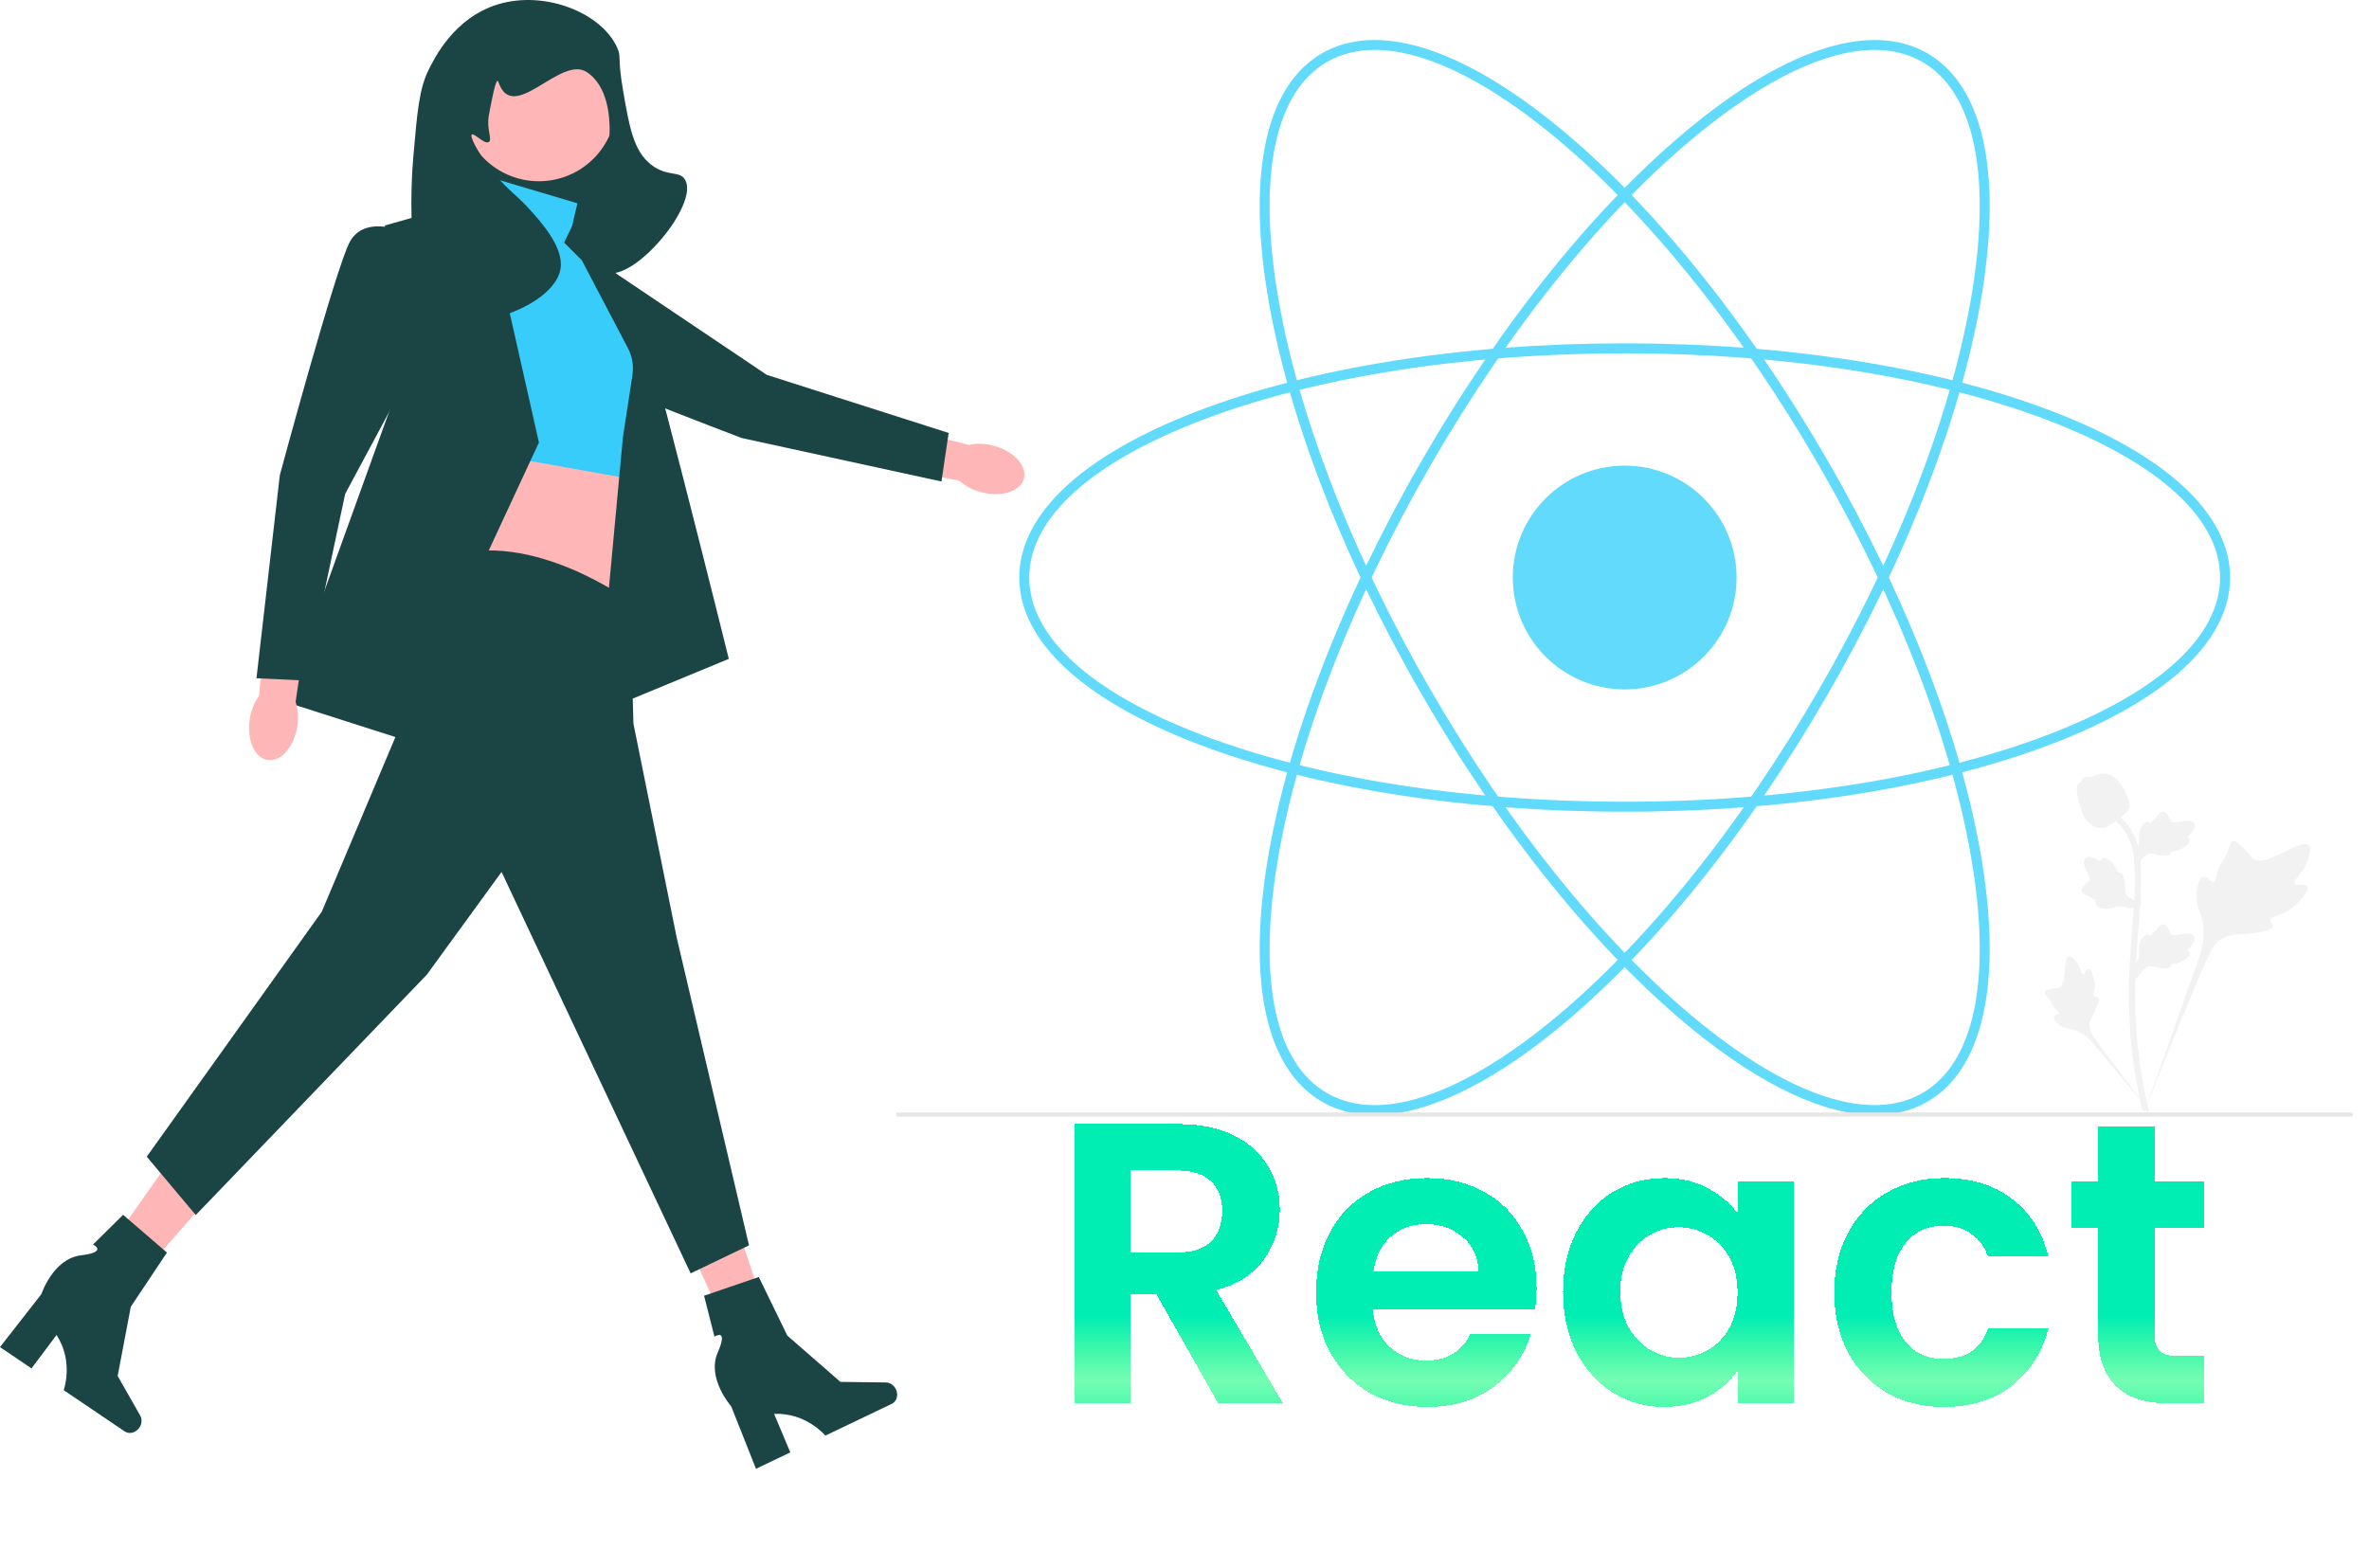 <svg width="296" height="196" viewBox="0 0 296 196" fill="none" xmlns="http://www.w3.org/2000/svg">
<g clip-path="url(#clip0_21_2)">
<path d="M203 101.441C182.887 101.441 163.968 98.447 149.73 93.01C135.301 87.501 127.355 80.101 127.355 72.172C127.355 64.244 135.301 56.844 149.73 51.335C163.968 45.898 182.887 42.904 203 42.904C223.113 42.904 242.031 45.898 256.27 51.335C270.699 56.844 278.645 64.244 278.645 72.172C278.645 80.101 270.699 87.501 256.27 93.01C242.031 98.447 223.113 101.441 203 101.441ZM203 44.153C183.035 44.153 164.275 47.118 150.175 52.501C136.264 57.813 128.604 64.799 128.604 72.172C128.604 79.546 136.264 86.533 150.175 91.844C164.275 97.228 183.035 100.193 203 100.193C222.965 100.193 241.725 97.228 255.825 91.844C269.735 86.533 277.396 79.547 277.396 72.172C277.396 64.798 269.735 57.813 255.825 52.501C241.725 47.118 222.964 44.153 203 44.153Z" fill="#61DAFB"/>
<path d="M234.254 139.345C228.003 139.345 220.212 135.733 211.589 128.725C199.761 119.112 187.709 104.225 177.653 86.807C167.596 69.389 160.73 51.508 158.319 36.458C155.876 21.208 158.311 10.626 165.178 6.662C172.044 2.698 182.426 5.88 194.411 15.62C206.239 25.233 218.291 40.12 228.347 57.538C238.404 74.957 245.27 92.838 247.681 107.887C250.125 123.137 247.689 133.719 240.823 137.683C238.896 138.796 236.692 139.345 234.254 139.345ZM171.78 6.239C169.551 6.239 167.546 6.737 165.802 7.744C159.416 11.431 157.196 21.558 159.552 36.261C161.939 51.164 168.752 68.893 178.734 86.183C188.716 103.472 200.664 118.237 212.377 127.756C223.932 137.148 233.813 140.29 240.198 136.602C246.584 132.915 248.804 122.787 246.448 108.085C244.061 93.182 237.248 75.453 227.266 58.163C217.284 40.873 205.336 26.109 193.623 16.589C185.225 9.763 177.71 6.239 171.78 6.239Z" fill="#61DAFB"/>
<path d="M171.746 139.345C169.308 139.345 167.105 138.796 165.178 137.683C158.311 133.719 155.876 123.137 158.319 107.887C160.73 92.838 167.596 74.957 177.653 57.538C187.709 40.12 199.761 25.233 211.589 15.62C223.574 5.879 233.957 2.698 240.823 6.662C247.689 10.626 250.125 21.208 247.681 36.458C245.27 51.508 238.404 69.389 228.347 86.807C218.291 104.225 206.239 119.112 194.411 128.725C185.789 135.732 177.996 139.345 171.746 139.345ZM234.221 6.239C228.29 6.239 220.776 9.763 212.377 16.589C200.664 26.109 188.716 40.873 178.734 58.163C168.752 75.453 161.939 93.182 159.552 108.085C157.196 122.787 159.416 132.915 165.802 136.602C167.546 137.609 169.552 138.106 171.78 138.106C177.71 138.107 185.224 134.583 193.623 127.756C205.336 118.237 217.284 103.472 227.266 86.183C237.248 68.893 244.061 51.163 246.448 36.261C248.804 21.558 246.584 11.431 240.198 7.743C238.454 6.737 236.448 6.239 234.221 6.239Z" fill="#61DAFB"/>
<path d="M203 86.154C210.721 86.154 216.981 79.894 216.981 72.173C216.981 64.451 210.721 58.191 203 58.191C195.278 58.191 189.019 64.451 189.019 72.173C189.019 79.894 195.278 86.154 203 86.154Z" fill="#61DAFB"/>
<path d="M288.301 110.754C288.038 110.31 286.898 110.786 286.688 110.382C286.479 109.981 287.539 109.368 288.144 107.97C288.253 107.717 288.941 106.128 288.432 105.637C287.466 104.707 283.05 108.544 281.505 107.289C281.165 107.013 280.928 106.463 279.902 105.57C279.493 105.215 279.246 105.054 279.008 105.114C278.668 105.199 278.642 105.652 278.278 106.545C277.733 107.883 277.41 107.802 277.092 108.87C276.856 109.663 276.91 110.124 276.633 110.213C276.24 110.34 275.878 109.5 275.381 109.575C274.873 109.652 274.566 110.631 274.469 111.364C274.287 112.739 274.792 113.647 275.072 114.601C275.376 115.638 275.556 117.215 274.854 119.448L267.9 139.041C269.435 135.02 273.88 123.999 275.748 119.904C276.287 118.722 276.883 117.522 278.105 117.049C279.282 116.593 280.899 116.866 282.959 116.369C283.2 116.311 283.868 116.141 283.952 115.748C284.022 115.424 283.629 115.242 283.689 114.938C283.77 114.53 284.543 114.525 285.492 114.054C286.161 113.723 286.578 113.328 286.937 112.988C287.045 112.886 288.652 111.346 288.301 110.754Z" fill="#F2F2F2"/>
<path d="M260.942 121.069C260.648 121.07 260.553 121.767 260.294 121.753C260.037 121.74 260.042 121.043 259.53 120.343C259.438 120.216 258.856 119.42 258.468 119.529C257.734 119.734 258.342 123.009 257.28 123.405C257.047 123.492 256.709 123.449 255.974 123.696C255.682 123.793 255.532 123.868 255.492 124.003C255.436 124.194 255.651 124.338 255.984 124.774C256.484 125.428 256.351 125.563 256.783 126.027C257.104 126.371 257.346 126.478 257.31 126.64C257.259 126.869 256.742 126.804 256.635 127.07C256.527 127.342 256.918 127.775 257.25 128.034C257.873 128.52 258.464 128.534 259.013 128.672C259.61 128.822 260.436 129.188 261.329 130.177L268.939 139.244C267.409 137.33 263.282 131.968 261.811 129.87C261.386 129.264 260.969 128.626 261.09 127.889C261.206 127.18 261.806 126.465 262.157 125.311C262.198 125.176 262.307 124.799 262.138 124.645C261.999 124.517 261.797 124.657 261.665 124.54C261.488 124.382 261.708 124.002 261.751 123.4C261.782 122.976 261.708 122.657 261.645 122.383C261.626 122.301 261.334 121.067 260.942 121.069H260.942Z" fill="#F2F2F2"/>
<path d="M266.811 122.386L266.633 120.804L266.714 120.684C267.089 120.13 267.28 119.588 267.282 119.074C267.283 118.992 267.279 118.91 267.275 118.827C267.26 118.497 267.241 118.087 267.455 117.609C267.574 117.342 267.911 116.725 268.418 116.801C268.554 116.82 268.657 116.883 268.736 116.956C268.747 116.938 268.759 116.92 268.771 116.9C268.929 116.659 269.054 116.556 269.174 116.457C269.267 116.38 269.362 116.302 269.512 116.115C269.578 116.034 269.629 115.962 269.672 115.901C269.803 115.719 269.974 115.501 270.276 115.505C270.598 115.52 270.767 115.787 270.879 115.963C271.079 116.278 271.169 116.505 271.229 116.655C271.251 116.71 271.276 116.772 271.289 116.791C271.392 116.944 272.237 116.801 272.555 116.749C273.27 116.63 273.888 116.527 274.143 116.978C274.326 117.3 274.19 117.726 273.728 118.279C273.584 118.451 273.431 118.581 273.295 118.684C273.407 118.751 273.508 118.854 273.549 119.016C273.645 119.399 273.316 119.784 272.57 120.159C272.384 120.253 272.135 120.379 271.786 120.439C271.621 120.467 271.473 120.474 271.346 120.478C271.343 120.551 271.326 120.631 271.281 120.713C271.15 120.953 270.878 121.068 270.467 121.04C270.014 121.017 269.642 120.93 269.313 120.855C269.027 120.789 268.78 120.733 268.585 120.746C268.226 120.775 267.948 121.063 267.623 121.437L266.811 122.386Z" fill="#F2F2F2"/>
<path d="M267.632 112.967L266.147 113.539L266.01 113.491C265.379 113.27 264.807 113.222 264.309 113.35C264.23 113.371 264.151 113.395 264.072 113.42C263.757 113.519 263.365 113.641 262.848 113.555C262.559 113.507 261.877 113.338 261.822 112.828C261.806 112.692 261.841 112.576 261.892 112.482C261.871 112.475 261.85 112.468 261.828 112.461C261.555 112.37 261.424 112.275 261.297 112.184C261.2 112.114 261.1 112.041 260.881 111.944C260.786 111.901 260.703 111.87 260.634 111.843C260.424 111.763 260.17 111.653 260.097 111.36C260.03 111.044 260.245 110.813 260.387 110.66C260.641 110.387 260.838 110.242 260.968 110.146C261.016 110.111 261.069 110.071 261.085 110.054C261.206 109.915 260.854 109.134 260.723 108.84C260.426 108.179 260.17 107.607 260.541 107.246C260.806 106.987 261.253 107.01 261.905 107.317C262.107 107.413 262.273 107.528 262.406 107.634C262.443 107.508 262.517 107.384 262.663 107.303C263.01 107.113 263.465 107.334 264.018 107.961C264.155 108.116 264.34 108.325 264.487 108.648C264.556 108.8 264.6 108.942 264.636 109.064C264.708 109.048 264.789 109.044 264.879 109.066C265.145 109.132 265.325 109.367 265.403 109.771C265.495 110.215 265.506 110.597 265.516 110.934C265.525 111.228 265.534 111.481 265.596 111.666C265.715 112.006 266.064 112.202 266.508 112.422L267.632 112.967Z" fill="#F2F2F2"/>
<path d="M266.811 108.306L266.633 106.724L266.714 106.604C267.089 106.049 267.28 105.508 267.282 104.993C267.283 104.912 267.279 104.83 267.275 104.747C267.26 104.417 267.241 104.006 267.455 103.528C267.574 103.262 267.911 102.644 268.418 102.721C268.554 102.74 268.657 102.803 268.736 102.876C268.747 102.858 268.759 102.839 268.771 102.819C268.929 102.579 269.054 102.476 269.174 102.376C269.267 102.3 269.362 102.221 269.512 102.035C269.578 101.953 269.629 101.881 269.672 101.821C269.803 101.638 269.974 101.421 270.276 101.424C270.598 101.44 270.767 101.706 270.879 101.883C271.079 102.198 271.169 102.424 271.229 102.575C271.251 102.63 271.276 102.692 271.289 102.711C271.392 102.864 272.237 102.721 272.555 102.669C273.27 102.55 273.888 102.447 274.143 102.897C274.326 103.22 274.19 103.646 273.728 104.198C273.584 104.37 273.431 104.501 273.295 104.603C273.407 104.67 273.508 104.773 273.549 104.935C273.645 105.319 273.316 105.703 272.57 106.079C272.384 106.173 272.135 106.298 271.786 106.359C271.621 106.387 271.473 106.394 271.346 106.397C271.343 106.471 271.326 106.55 271.281 106.632C271.15 106.873 270.878 106.987 270.467 106.96C270.014 106.936 269.642 106.85 269.313 106.774C269.027 106.708 268.78 106.653 268.585 106.666C268.226 106.695 267.948 106.983 267.623 107.356L266.811 108.306Z" fill="#F2F2F2"/>
<path d="M268.429 139.015L268.098 138.807L268.017 138.425L268.098 138.807L267.711 138.852C267.705 138.816 267.684 138.733 267.652 138.604C267.479 137.897 266.952 135.744 266.512 132.354C266.205 129.987 266.031 127.554 265.995 125.121C265.959 122.684 266.074 120.839 266.167 119.357C266.237 118.238 266.322 117.173 266.405 116.136C266.626 113.364 266.835 110.747 266.68 107.848C266.645 107.201 266.573 105.854 265.786 104.421C265.33 103.59 264.701 102.852 263.917 102.229L264.405 101.616C265.27 102.305 265.966 103.123 266.472 104.046C267.345 105.634 267.423 107.102 267.461 107.807C267.619 110.756 267.408 113.4 267.184 116.198C267.102 117.231 267.017 118.292 266.948 119.406C266.856 120.875 266.742 122.703 266.777 125.109C266.812 127.513 266.984 129.916 267.287 132.253C267.722 135.6 268.242 137.721 268.412 138.418C268.503 138.79 268.522 138.868 268.429 139.015Z" fill="#F2F2F2"/>
<path d="M262.483 103.472C262.451 103.472 262.419 103.471 262.386 103.469C261.72 103.433 261.103 103.034 260.552 102.284C260.294 101.931 260.162 101.528 259.898 100.725C259.857 100.602 259.659 99.974 259.538 99.11C259.459 98.545 259.469 98.309 259.581 98.101C259.705 97.868 259.906 97.706 260.132 97.597C260.122 97.522 260.13 97.445 260.162 97.367C260.296 97.04 260.65 97.083 260.842 97.104C260.939 97.116 261.06 97.132 261.191 97.125C261.396 97.115 261.507 97.054 261.674 96.962C261.834 96.874 262.033 96.765 262.328 96.705C262.91 96.584 263.398 96.749 263.559 96.803C264.405 97.085 264.822 97.742 265.305 98.504C265.401 98.657 265.731 99.213 265.949 99.975C266.107 100.525 266.085 100.77 266.037 100.952C265.941 101.325 265.714 101.539 265.137 102.011C264.534 102.505 264.231 102.753 263.972 102.903C263.367 103.252 262.987 103.472 262.483 103.472V103.472Z" fill="#F2F2F2"/>
<path d="M294 139.284C294 139.429 293.883 139.546 293.738 139.546H112V139.022H293.738C293.883 139.022 294 139.139 294 139.284V139.284Z" fill="#E6E6E6"/>
</g>
<g filter="url(#filter0_d_21_2)">
<path d="M151.21 174.37L143.51 160.77H140.21V174.37H133.21V139.47H146.31C149.01 139.47 151.31 139.953 153.21 140.92C155.11 141.853 156.526 143.136 157.46 144.77C158.426 146.37 158.91 148.17 158.91 150.17C158.91 152.47 158.243 154.553 156.91 156.42C155.576 158.253 153.593 159.52 150.96 160.22L159.31 174.37H151.21ZM140.21 155.52H146.06C147.96 155.52 149.376 155.07 150.31 154.17C151.243 153.236 151.71 151.953 151.71 150.32C151.71 148.72 151.243 147.486 150.31 146.62C149.376 145.72 147.96 145.27 146.06 145.27H140.21V155.52ZM190.991 159.92C190.991 160.92 190.924 161.82 190.791 162.62H170.541C170.708 164.62 171.408 166.186 172.641 167.32C173.874 168.453 175.391 169.02 177.191 169.02C179.791 169.02 181.641 167.903 182.741 165.67H190.291C189.491 168.336 187.958 170.536 185.691 172.27C183.424 173.97 180.641 174.82 177.341 174.82C174.674 174.82 172.274 174.236 170.141 173.07C168.041 171.87 166.391 170.186 165.191 168.02C164.024 165.853 163.441 163.353 163.441 160.52C163.441 157.653 164.024 155.136 165.191 152.97C166.358 150.803 167.991 149.136 170.091 147.97C172.191 146.803 174.608 146.22 177.341 146.22C179.974 146.22 182.324 146.786 184.391 147.92C186.491 149.053 188.108 150.67 189.241 152.77C190.408 154.836 190.991 157.22 190.991 159.92ZM183.741 157.92C183.708 156.12 183.058 154.686 181.791 153.62C180.524 152.52 178.974 151.97 177.141 151.97C175.408 151.97 173.941 152.503 172.741 153.57C171.574 154.603 170.858 156.053 170.591 157.92H183.741ZM194.3 160.42C194.3 157.62 194.85 155.136 195.95 152.97C197.084 150.803 198.6 149.136 200.5 147.97C202.434 146.803 204.584 146.22 206.95 146.22C209.017 146.22 210.817 146.636 212.35 147.47C213.917 148.303 215.167 149.353 216.1 150.62V146.67H223.15V174.37H216.1V170.32C215.2 171.62 213.95 172.703 212.35 173.57C210.784 174.403 208.967 174.82 206.9 174.82C204.567 174.82 202.434 174.22 200.5 173.02C198.6 171.82 197.084 170.136 195.95 167.97C194.85 165.77 194.3 163.253 194.3 160.42ZM216.1 160.52C216.1 158.82 215.767 157.37 215.1 156.17C214.434 154.936 213.534 154.003 212.4 153.37C211.267 152.703 210.05 152.37 208.75 152.37C207.45 152.37 206.25 152.686 205.15 153.32C204.05 153.953 203.15 154.886 202.45 156.12C201.784 157.32 201.45 158.753 201.45 160.42C201.45 162.086 201.784 163.553 202.45 164.82C203.15 166.053 204.05 167.003 205.15 167.67C206.284 168.336 207.484 168.67 208.75 168.67C210.05 168.67 211.267 168.353 212.4 167.72C213.534 167.053 214.434 166.12 215.1 164.92C215.767 163.686 216.1 162.22 216.1 160.52ZM228.187 160.52C228.187 157.653 228.77 155.153 229.937 153.02C231.104 150.853 232.72 149.186 234.787 148.02C236.854 146.82 239.22 146.22 241.887 146.22C245.32 146.22 248.154 147.086 250.387 148.82C252.654 150.52 254.17 152.92 254.937 156.02H247.387C246.987 154.82 246.304 153.886 245.337 153.22C244.404 152.52 243.237 152.17 241.837 152.17C239.837 152.17 238.254 152.903 237.087 154.37C235.92 155.803 235.337 157.853 235.337 160.52C235.337 163.153 235.92 165.203 237.087 166.67C238.254 168.103 239.837 168.82 241.837 168.82C244.67 168.82 246.52 167.553 247.387 165.02H254.937C254.17 168.02 252.654 170.403 250.387 172.17C248.12 173.936 245.287 174.82 241.887 174.82C239.22 174.82 236.854 174.236 234.787 173.07C232.72 171.87 231.104 170.203 229.937 168.07C228.77 165.903 228.187 163.386 228.187 160.52ZM268.215 152.42V165.82C268.215 166.753 268.432 167.436 268.865 167.87C269.332 168.27 270.099 168.47 271.165 168.47H274.415V174.37H270.015C264.115 174.37 261.165 171.503 261.165 165.77V152.42H257.865V146.67H261.165V139.82H268.215V146.67H274.415V152.42H268.215Z" fill="url(#paint0_linear_21_2)" shape-rendering="crispEdges"/>
</g>
<path d="M122.604 61.51C125.126 62.175 127.513 61.414 127.936 59.809C128.359 58.204 126.658 56.364 124.135 55.699C123.131 55.419 122.075 55.384 121.055 55.597L110.335 52.913L109.183 57.97L119.873 60.079C120.656 60.767 121.592 61.258 122.604 61.51Z" fill="#FFB6B6"/>
<path d="M63.685 36.887C63.685 36.887 61.508 41.066 64.526 43.127C67.544 45.188 92.674 54.74 92.674 54.74L117.631 60.172L118.532 54.106L95.81 46.847L76.861 34.104L63.685 36.887H63.685Z" fill="#1B4444"/>
<path d="M93.404 171.755L97.636 169.851L90.972 149.932L84.726 152.741L93.404 171.755Z" fill="#FFB6B6"/>
<path d="M111.941 173.616C112.28 174.324 112.052 175.137 111.433 175.433L103.125 179.408C103.125 179.408 100.735 176.513 96.725 176.694L98.744 181.504L94.459 183.555L91.361 175.748C91.361 175.748 88.28 172.253 89.672 169.047C91.064 165.84 89.273 167.051 89.273 167.051L87.971 161.925L94.812 159.587L98.373 166.908L105.004 172.693L110.703 172.765C111.21 172.771 111.697 173.106 111.941 173.616L111.941 173.616Z" fill="#1B4444"/>
<path d="M9.647 161.471L13.429 164.16L27.248 148.341L21.666 144.371L9.647 161.471Z" fill="#FFB6B6"/>
<path d="M17.413 178.407C16.974 179.056 16.157 179.271 15.588 178.886L7.959 173.728C7.959 173.728 9.249 170.202 7.066 166.834L3.936 171.008L0 168.346L5.17 161.727C5.17 161.727 6.628 157.302 10.098 156.882C13.568 156.462 11.619 155.529 11.619 155.529L15.384 151.814L20.858 156.535L16.342 163.309L14.702 171.954L17.522 176.908C17.773 177.349 17.73 177.938 17.413 178.407L17.413 178.407Z" fill="#1B4444"/>
<path d="M76.612 9.806H56.737V37.1H76.612V9.806Z" fill="#1B4444"/>
<path d="M72.149 25.406L61.358 22.198L59.316 27.74L59.024 61.572C59.024 61.572 74.482 58.072 77.982 63.905L79.149 53.406C79.149 53.406 82.94 48.156 79.732 41.448C76.524 34.739 73.499 31.715 73.499 31.715L70.982 30.365L72.149 25.406V25.406Z" fill="#37CCF9"/>
<path d="M59.753 56.468L58.294 71.343L77.544 75.426C77.544 75.426 76.085 62.593 77.835 59.676L59.753 56.468Z" fill="#FFB6B6"/>
<path d="M78.71 75.134C78.71 75.134 66.461 66.093 55.961 69.593C55.961 69.593 43.566 77.321 49.982 90.738L40.212 113.924L18.337 144.548L24.462 151.84L53.336 121.799L62.669 108.966L86.294 159.131L93.585 155.631L84.544 117.133L79.148 90.446L78.71 75.134H78.71Z" fill="#1B4444"/>
<path d="M50.128 92.342L35.545 87.675L49.545 48.885L48.087 28.177L60.438 24.693L67.336 55.301L50.128 92.342Z" fill="#1B4444"/>
<path d="M72.692 32.521L70.487 30.316L71.471 28.284C71.471 28.284 77.835 34.885 79.002 36.635C80.168 38.385 91.062 82.338 91.062 82.338L74.627 89.134L77.835 54.623L79.023 46.86C79.198 45.713 79.002 44.539 78.462 43.511L72.692 32.521Z" fill="#1B4444"/>
<path d="M67.328 22.648C72.67 22.648 77 18.318 77 12.976C77 7.635 72.67 3.305 67.328 3.305C61.987 3.305 57.657 7.635 57.657 12.976C57.657 18.318 61.987 22.648 67.328 22.648Z" fill="#FFB6B6"/>
<path d="M73.342 9.023C70.023 6.811 64.085 15.673 62.269 10.225C61.986 9.376 61.319 13.134 61.076 14.449C60.766 16.119 61.55 17.452 61.076 17.751C60.541 18.089 59.23 16.581 58.953 16.808C58.682 17.029 59.552 18.78 61.076 20.817C63.098 23.522 64.366 24.18 66.029 26.007C67.578 27.708 70.444 30.856 70.039 33.555C69.278 38.633 56.879 42.557 53.056 38.745C52.14 37.832 51.961 35.765 51.641 31.668C51.163 25.571 51.524 20.996 51.641 19.638C52.127 13.982 52.371 11.155 53.528 8.787C54.266 7.276 56.754 2.186 62.255 0.532C68.165 -1.245 75.198 1.651 77.116 5.957C77.67 7.201 77.131 7.068 77.823 11.146C78.643 15.973 79.173 18.869 81.362 20.582C83.373 22.155 84.925 21.276 85.608 22.469C87.379 25.563 79.157 35.355 75.701 34.027C73.618 33.227 73.434 28.454 73.578 26.243C73.888 21.48 76.247 20.47 76.172 16.1C76.153 14.944 76.082 10.851 73.342 9.023V9.023Z" fill="#1B4444"/>
<path d="M31.209 89.84C30.798 92.415 31.794 94.715 33.433 94.976C35.072 95.237 36.733 93.361 37.144 90.785C37.322 89.758 37.251 88.703 36.938 87.709L38.54 76.775L33.393 76.133L32.36 86.98C31.753 87.828 31.359 88.808 31.209 89.84H31.209Z" fill="#FFB6B6"/>
<path d="M49.837 28.761C49.837 28.761 45.462 27.011 43.712 30.219C41.962 33.427 34.962 59.385 34.962 59.385L32.046 84.759L38.171 85.05L43.129 61.718L53.92 41.593L49.837 28.761V28.761Z" fill="#1B4444"/>
<defs>
<filter id="filter0_d_21_2" x="114.21" y="120.47" width="181.205" height="75.35" filterUnits="userSpaceOnUse" color-interpolation-filters="sRGB">
<feFlood flood-opacity="0" result="BackgroundImageFix"/>
<feColorMatrix in="SourceAlpha" type="matrix" values="0 0 0 0 0 0 0 0 0 0 0 0 0 0 0 0 0 0 127 0" result="hardAlpha"/>
<feOffset dx="1" dy="1"/>
<feGaussianBlur stdDeviation="10"/>
<feComposite in2="hardAlpha" operator="out"/>
<feColorMatrix type="matrix" values="0 0 0 0 0.372 0 0 0 0 0.971 0 0 0 0 0.935 0 0 0 0.28 0"/>
<feBlend mode="normal" in2="BackgroundImageFix" result="effect1_dropShadow_21_2"/>
<feBlend mode="normal" in="SourceGraphic" in2="effect1_dropShadow_21_2" result="shape"/>
</filter>
<linearGradient id="paint0_linear_21_2" x1="201.919" y1="163.389" x2="201.919" y2="181.078" gradientUnits="userSpaceOnUse">
<stop stop-color="#00EDB4"/>
<stop offset="0.459" stop-color="#00FC74" stop-opacity="0.541"/>
<stop offset="1" stop-color="#00EDB4"/>
</linearGradient>
<clipPath id="clip0_21_2">
<rect width="182" height="134.546" fill="white" transform="translate(112 5)"/>
</clipPath>
</defs>
</svg>
